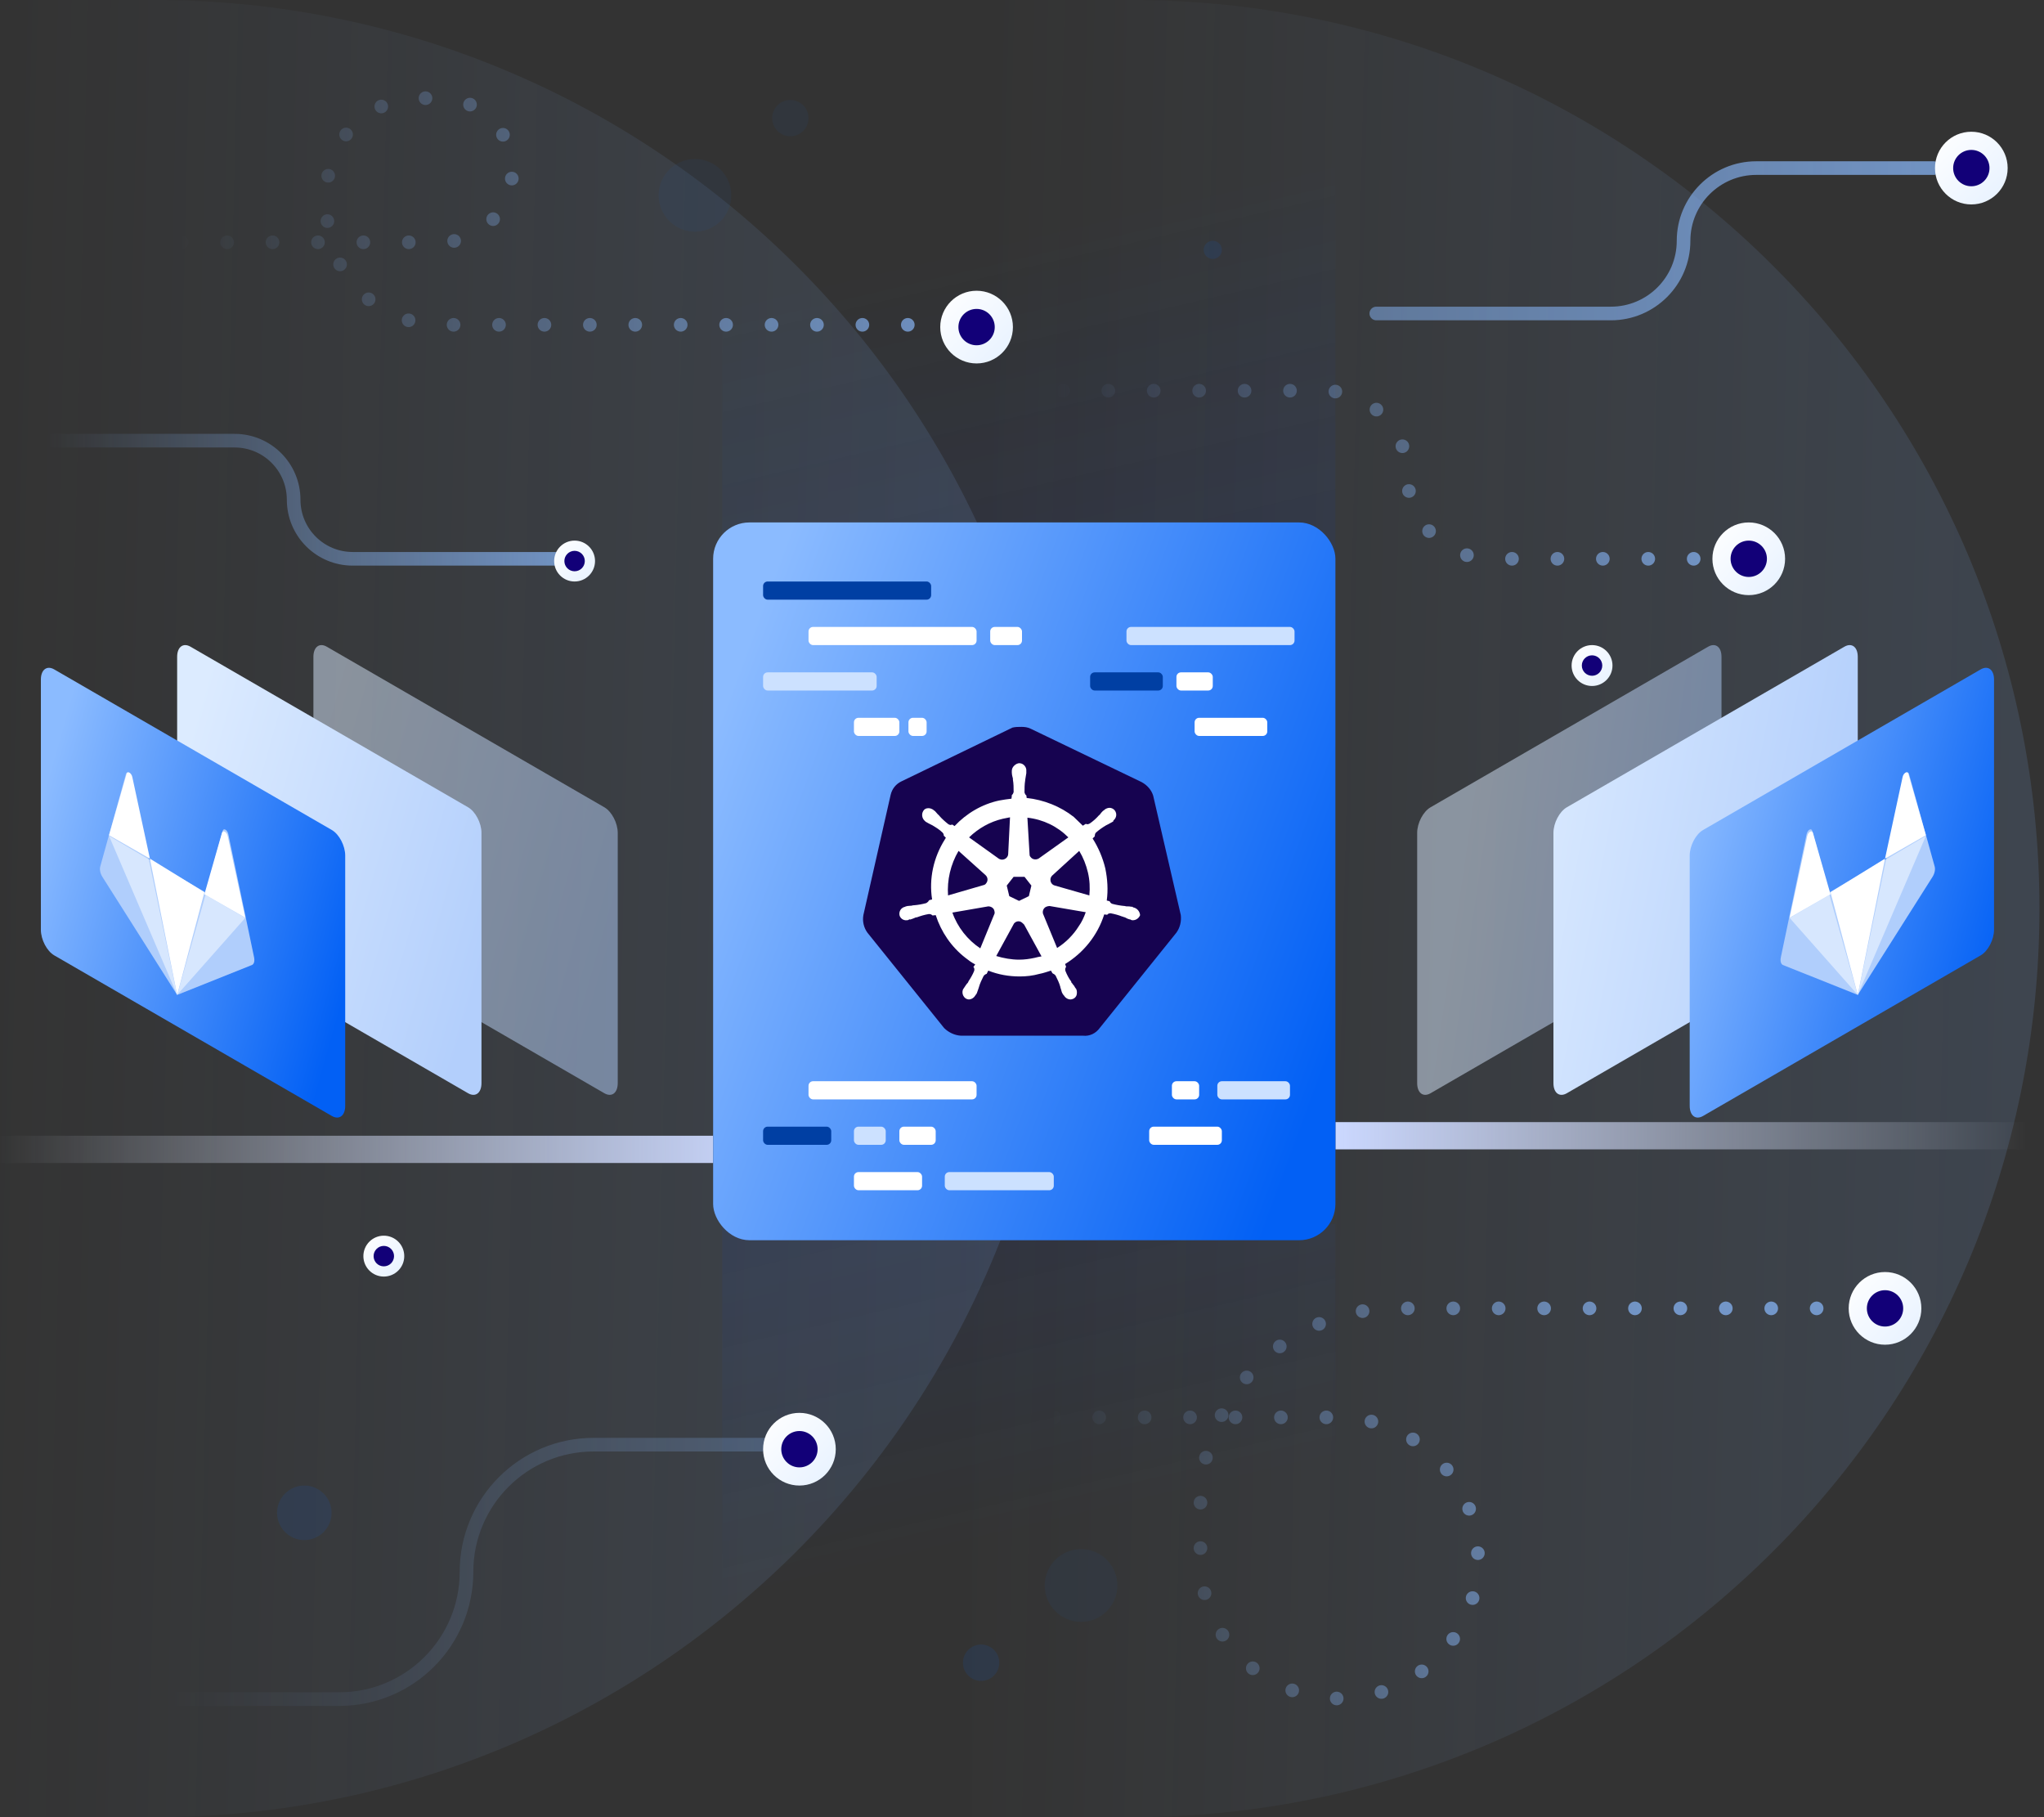 <svg xmlns="http://www.w3.org/2000/svg" width="450" height="400" viewBox="0 0 450 400">
  <rect x="0" y="0" width="450" height="400" fill="#333333" stroke="none"/>
  <defs>
    <linearGradient id="ci-cd-illustration-a" x1="42.355%" x2="58.692%" y1="0%" y2="59.641%">
      <stop offset="0%" stop-color="#0E36BA"/>
      <stop offset="100%" stop-color="#0549D5" stop-opacity="0"/>
    </linearGradient>
    <linearGradient id="ci-cd-illustration-b" x1="0%" y1="45.937%" y2="50%">
      <stop offset="0%" stop-color="#9BC5FF" stop-opacity="0"/>
      <stop offset="100%" stop-color="#82B6FF"/>
    </linearGradient>
    <linearGradient id="ci-cd-illustration-c" x1="0%" x2="108.206%" y1="0%" y2="0%">
      <stop offset="0%" stop-color="#E7EEFF" stop-opacity="0"/>
      <stop offset="100%" stop-color="#CBD8FF"/>
    </linearGradient>
    <linearGradient id="ci-cd-illustration-d" x1="96.57%" x2="0%" y1="0%" y2="0%">
      <stop offset="0%" stop-color="#E7EEFF" stop-opacity="0"/>
      <stop offset="100%" stop-color="#CBD8FF"/>
    </linearGradient>
    <linearGradient id="ci-cd-illustration-e" x1="0%" y1="29.937%" y2="72.182%">
      <stop offset="0%" stop-color="#DCEBFF"/>
      <stop offset="100%" stop-color="#B3CFFC"/>
    </linearGradient>
    <linearGradient id="ci-cd-illustration-f" x1="0%" y1="29.937%" y2="72.182%">
      <stop offset="0%" stop-color="#8BBBFF"/>
      <stop offset="100%" stop-color="#0260F5"/>
    </linearGradient>
    <linearGradient id="ci-cd-illustration-g" x1="17.459%" x2="88.549%" y1="39.887%" y2="55.285%">
      <stop offset="0%" stop-color="#DCEBFF"/>
      <stop offset="100%" stop-color="#B3CFFC"/>
    </linearGradient>
    <linearGradient id="ci-cd-illustration-h" x1="-14.529%" x2="92.088%" y1="32.751%" y2="63.319%">
      <stop offset="0%" stop-color="#DCEBFF"/>
      <stop offset="100%" stop-color="#B3CFFC"/>
    </linearGradient>
    <linearGradient id="ci-cd-illustration-i" x1="5.286%" y1="50%" y2="50%">
      <stop offset="0%" stop-color="#8BBBFF" stop-opacity="0"/>
      <stop offset="100%" stop-color="#8BBBFF"/>
    </linearGradient>
    <linearGradient id="ci-cd-illustration-j" x1="0%" x2="73.4%" y1="50%" y2="50%">
      <stop offset="0%" stop-color="#8BBBFF" stop-opacity="0"/>
      <stop offset="100%" stop-color="#8BBBFF"/>
    </linearGradient>
    <linearGradient id="ci-cd-illustration-k" x1="100%" x2="0%" y1="100%" y2="0%">
      <stop offset="0%" stop-color="#E6F1FF"/>
      <stop offset="100%" stop-color="#FFF"/>
    </linearGradient>
  </defs>
  <g fill="none" fill-rule="evenodd">
    <polygon fill="url(#ci-cd-illustration-a)" fill-opacity=".09" fill-rule="nonzero" points="159 265.613 294 269.431 294 381.613 159 381.613"/>
    <polygon fill="url(#ci-cd-illustration-a)" fill-opacity=".09" fill-rule="nonzero" points="159 6.613 294 10.431 294 122.613 159 122.613" transform="rotate(180 226.5 64.613)"/>
    <path fill="url(#ci-cd-illustration-b)" fill-opacity=".5" d="M214,2.84217094e-14 L249,5.68434189e-14 C359.457,3.65528063e-14 449,89.543 449,200 L449,200 C449,310.457 359.457,400 249,400 L214,400 L214,2.84217094e-14 Z" opacity=".28"/>
    <path fill="url(#ci-cd-illustration-b)" fill-opacity=".5" d="M-1,2.84217094e-14 L34,5.68434189e-14 C144.457,3.65528063e-14 234,89.543 234,200 L234,200 C234,310.457 144.457,400 34,400 L-1,400 L-1,2.84217094e-14 Z" opacity=".28"/>
    <circle cx="153" cy="43" r="8" fill="#0069FF" fill-opacity=".05" fill-rule="nonzero"/>
    <circle cx="174" cy="26" r="4" fill="#0069FF" fill-opacity=".05" fill-rule="nonzero"/>
    <circle cx="216" cy="366" r="4" fill="#0069FF" fill-opacity=".1" fill-rule="nonzero"/>
    <circle cx="238" cy="349" r="8" fill="#0069FF" fill-opacity=".05" fill-rule="nonzero"/>
    <circle cx="67" cy="333" r="6" fill="#0069FF" fill-opacity=".1" fill-rule="nonzero"/>
    <circle cx="267" cy="55" r="2" fill="#0069FF" fill-opacity=".1" fill-rule="nonzero"/>
    <rect width="158" height="6" x="-1" y="250" fill="url(#ci-cd-illustration-c)" fill-rule="nonzero"/>
    <rect width="158" height="6" x="294" y="247" fill="url(#ci-cd-illustration-d)" fill-rule="nonzero"/>
    <path fill="url(#ci-cd-illustration-e)" d="M71.945,142.354 L133.055,177.701 C134.681,178.642 136,181.166 136,183.339 L136,238.415 C136,240.588 134.681,241.587 133.055,240.646 L71.945,205.299 C70.319,204.358 69,201.834 69,199.661 L69,144.585 C69,142.412 70.319,141.414 71.945,142.354 Z" opacity=".5"/>
    <path fill="url(#ci-cd-illustration-e)" d="M41.945,142.354 L103.055,177.701 C104.681,178.642 106,181.166 106,183.339 L106,238.415 C106,240.588 104.681,241.587 103.055,240.646 L41.945,205.299 C40.319,204.358 39,201.834 39,199.661 L39,144.585 C39,142.412 40.319,141.414 41.945,142.354 Z"/>
    <path fill="url(#ci-cd-illustration-f)" d="M11.945,147.354 L73.055,182.701 C74.681,183.642 76,186.166 76,188.339 L76,243.415 C76,245.588 74.681,246.587 73.055,245.646 L11.945,210.299 C10.319,209.358 9,206.834 9,204.661 L9,149.585 C9,147.412 10.319,146.414 11.945,147.354 Z"/>
    <path fill="url(#ci-cd-illustration-g)" d="M376.055,142.354 C377.681,141.414 379,142.412 379,144.585 L379,199.661 C379,201.834 377.681,204.358 376.055,205.299 L314.945,240.646 C313.319,241.587 312,240.588 312,238.415 L312,183.339 C312,181.166 313.319,178.642 314.945,177.701 L376.055,142.354 Z" opacity=".5"/>
    <path fill="url(#ci-cd-illustration-h)" d="M406.055,142.354 C407.681,141.414 409,142.412 409,144.585 L409,199.661 C409,201.834 407.681,204.358 406.055,205.299 L344.945,240.646 C343.319,241.587 342,240.588 342,238.415 L342,183.339 C342,181.166 343.319,178.642 344.945,177.701 L406.055,142.354 Z"/>
    <path fill="url(#ci-cd-illustration-f)" d="M436.055,147.354 C437.681,146.414 439,147.412 439,149.585 L439,204.661 C439,206.834 437.681,209.358 436.055,210.299 L374.945,245.646 C373.319,246.587 372,245.588 372,243.415 L372,188.339 C372,186.166 373.319,183.642 374.945,182.701 L436.055,147.354 Z"/>
    <path fill="#B0CEFC" d="M425.936,190.755 C426.11,191.38 425.92,192.288 425.466,193.005 L409,219 L392.534,212.42 C392.08,212.238 391.89,211.554 392.064,210.724 L393.966,201.631 L397.736,183.609 C397.93,182.682 398.775,182.184 398.969,182.882 L402.74,196.459 L415.26,189.077 L419.031,171.055 C419.225,170.128 420.07,169.63 420.264,170.328 L424.034,183.905 L425.936,190.755 Z"/>
    <polygon fill="#FFF" points="409 219 403 196.401 415 189"/>
    <polygon fill="#D7E7FE" points="409 219 394 202.048 402.754 197"/>
    <path fill="#FFF" d="M394,202 L397.868,184.051 C398.067,183.127 398.933,182.631 399.132,183.327 L403,196.848 L394,202 Z"/>
    <polygon fill="#D7E7FE" points="409 219 415.246 189.159 424 184"/>
    <path fill="#FFF" d="M424,183.848 L415,189 L418.868,171.051 C419.067,170.127 419.933,169.631 420.132,170.327 L424,183.848 Z"/>
    <path fill="#B0CEFC" d="M22.064,190.755 L23.966,183.905 L27.736,170.328 C27.93,169.63 28.775,170.128 28.969,171.055 L32.74,189.077 L45.26,196.459 L49.031,182.882 C49.225,182.184 50.07,182.682 50.264,183.609 L54.034,201.631 L55.936,210.724 C56.11,211.554 55.92,212.238 55.466,212.42 L39,219 L22.534,193.005 C22.08,192.288 21.89,191.38 22.064,190.755"/>
    <polygon fill="#FFF" points="39 219 33 189 45 196.401"/>
    <polygon fill="#D7E7FE" points="39 219 45.246 197 54 202.048"/>
    <path fill="#FFF" d="M54,202 L45,196.848 L48.868,183.327 C49.067,182.631 49.933,183.127 50.132,184.051 L54,202 Z"/>
    <polygon fill="#D7E7FE" points="39 219 32.754 189.159 24 184"/>
    <path fill="#FFF" d="M24,183.848 L33,189 L29.132,171.051 C28.933,170.127 28.067,169.631 27.868,170.327 L24,183.848 Z"/>
    <path stroke="url(#ci-cd-illustration-i)" stroke-linecap="round" stroke-linejoin="round" stroke-width="3" d="M274,146.5 L348.68,146.5" opacity=".7" transform="matrix(1 0 0 -1 0 293)"/>
    <path stroke="url(#ci-cd-illustration-j)" stroke-dasharray="0 10" stroke-linecap="round" stroke-linejoin="round" stroke-width="3" d="M4,276.5 L78.68,276.5" opacity=".7" transform="matrix(1 0 0 -1 0 553)"/>
    <path stroke="url(#ci-cd-illustration-i)" stroke-linecap="round" stroke-linejoin="round" stroke-width="3" d="M13 374.006L74.699 374.006C90.164 374.006 102.702 361.469 102.702 346.003L102.702 346.003C102.702 330.537 115.239 318 130.705 318L175.699 318M303 69.006L354.645 69.006C363.484 69.006 370.648 61.842 370.648 53.003L370.648 53.003C370.648 44.165 377.813 37 386.652 37L425.699 37" opacity=".7"/>
    <path stroke="url(#ci-cd-illustration-i)" stroke-dasharray="0 10" stroke-linecap="round" stroke-linejoin="round" stroke-width="3" d="M224,123.006 L291.339,123.006 C301.558,123.006 309.843,114.722 309.843,104.503 L309.843,104.503 C309.843,94.284 318.127,86 328.346,86 L379.699,86" opacity=".7" transform="matrix(1 0 0 -1 0 209.006)"/>
    <path stroke="url(#ci-cd-illustration-i)" stroke-linecap="round" stroke-linejoin="round" stroke-width="3" d="M4,123.006 L51.645,123.006 C58.827,123.006 64.648,117.185 64.648,110.003 L64.648,110.003 C64.648,102.822 70.47,97 77.652,97 L127.076,97" opacity=".7" transform="matrix(1 0 0 -1 0 220.006)"/>
    <path stroke="url(#ci-cd-illustration-i)" stroke-dasharray="0 10" stroke-linecap="round" stroke-linejoin="round" stroke-width="3" d="M30,39.78 L96.927,39.78 C105.686,39.78 112.787,46.881 112.787,55.64 L112.787,55.64 C112.787,64.399 105.686,71.5 96.927,71.5 L92.385,71.5 C81.118,71.5 71.984,62.366 71.984,51.098 L71.984,46.557 C71.984,32.781 83.151,21.613 96.927,21.613 L208.836,21.613" opacity=".7" transform="matrix(1 0 0 -1 0 93.113)"/>
    <circle cx="434" cy="37" r="8" fill="url(#ci-cd-illustration-k)" fill-rule="nonzero"/>
    <circle cx="434" cy="37" r="4" fill="#120078" fill-rule="nonzero"/>
    <circle cx="385" cy="123" r="8" fill="url(#ci-cd-illustration-k)" fill-rule="nonzero"/>
    <circle cx="385" cy="123" r="4" fill="#120078" fill-rule="nonzero"/>
    <circle cx="215" cy="72" r="8" fill="url(#ci-cd-illustration-k)" fill-rule="nonzero"/>
    <circle cx="215" cy="72" r="4" fill="#120078" fill-rule="nonzero"/>
    <circle cx="415" cy="288" r="8" fill="url(#ci-cd-illustration-k)" fill-rule="nonzero"/>
    <circle cx="415" cy="288" r="4" fill="#120078" fill-rule="nonzero"/>
    <circle cx="176" cy="319" r="8" fill="url(#ci-cd-illustration-k)" fill-rule="nonzero"/>
    <circle cx="176" cy="319" r="4" fill="#120078" fill-rule="nonzero"/>
    <circle cx="350.5" cy="146.5" r="4.5" fill="url(#ci-cd-illustration-k)" fill-rule="nonzero"/>
    <circle cx="350.5" cy="146.5" r="2.25" fill="#120078" fill-rule="nonzero"/>
    <circle cx="84.5" cy="276.5" r="4.5" fill="url(#ci-cd-illustration-k)" fill-rule="nonzero"/>
    <circle cx="84.5" cy="276.5" r="2.25" fill="#120078" fill-rule="nonzero"/>
    <circle cx="126.5" cy="123.5" r="4.5" fill="url(#ci-cd-illustration-k)" fill-rule="nonzero"/>
    <circle cx="126.5" cy="123.5" r="2.25" fill="#120078" fill-rule="nonzero"/>
    <path stroke="url(#ci-cd-illustration-j)" stroke-dasharray="0 10" stroke-linecap="round" stroke-linejoin="round" stroke-width="3" d="M232,311.994 L294.445,311.994 C311.537,311.994 325.392,325.849 325.392,342.94 L325.392,343.336 C325.392,360.209 311.714,373.887 294.841,373.887 L294.841,373.887 C277.969,373.887 264.291,360.209 264.291,343.336 L264.291,330.943 C264.291,307.226 283.517,288 307.234,288 L409.841,288" opacity=".7"/>
    <rect width="137" height="158" x="157" y="115" fill="url(#ci-cd-illustration-f)" rx="8"/>
    <rect width="37" height="4" x="168" y="128" fill="#003FA3" fill-rule="nonzero" rx="1"/>
    <rect width="37" height="4" x="178" y="238" fill="#FFF" fill-rule="nonzero" rx="1"/>
    <rect width="15" height="4" x="188" y="258" fill="#FFF" fill-rule="nonzero" rx="1"/>
    <rect width="24" height="4" x="208" y="258" fill="#CCE1FF" fill-rule="nonzero" rx="1"/>
    <rect width="15" height="4" x="168" y="248" fill="#003FA3" fill-rule="nonzero" rx="1"/>
    <rect width="16" height="4" x="253" y="248" fill="#FFF" fill-rule="nonzero" rx="1"/>
    <rect width="6" height="4" x="258" y="238" fill="#FFF" fill-rule="nonzero" rx="1"/>
    <rect width="16" height="4" x="268" y="238" fill="#CCE1FF" fill-rule="nonzero" rx="1"/>
    <rect width="7" height="4" x="188" y="248" fill="#CCE1FF" fill-rule="nonzero" rx="1"/>
    <rect width="8" height="4" x="198" y="248" fill="#FFF" fill-rule="nonzero" rx="1"/>
    <rect width="37" height="4" x="248" y="138" fill="#CCE1FF" fill-rule="nonzero" rx="1"/>
    <rect width="37" height="4" x="178" y="138" fill="#FFF" fill-rule="nonzero" rx="1"/>
    <rect width="25" height="4" x="168" y="148" fill="#CCE1FF" fill-rule="nonzero" rx="1"/>
    <rect width="16" height="4" x="240" y="148" fill="#003FA3" fill-rule="nonzero" rx="1"/>
    <rect width="16" height="4" x="263" y="158" fill="#FFF" fill-rule="nonzero" rx="1"/>
    <rect width="8" height="4" x="259" y="148" fill="#FFF" fill-rule="nonzero" rx="1"/>
    <rect width="10" height="4" x="188" y="158" fill="#FFF" fill-rule="nonzero" rx="1"/>
    <rect width="4" height="4" x="200" y="158" fill="#FFF" fill-rule="nonzero" rx="1"/>
    <rect width="7" height="4" x="218" y="138" fill="#FFF" fill-rule="nonzero" rx="1"/>
    <path fill="#160350" d="M253.876,175.124 C253.476,173.836 252.516,172.791 251.315,172.147 L226.9,160.402 C226.26,160.08 225.539,160 224.899,160 C224.259,160 223.538,160 222.898,160.161 L198.483,171.986 C197.282,172.549 196.402,173.595 196.082,174.963 L190.078,201.429 C189.838,202.796 190.158,204.164 190.959,205.29 L207.849,226.286 C208.809,227.252 210.17,227.895 211.531,227.976 L238.427,227.976 C239.868,228.137 241.229,227.493 242.109,226.286 L258.999,205.29 C259.8,204.164 260.12,202.796 259.96,201.429 L253.876,175.124 Z"/>
    <path fill="#FFF" fill-rule="nonzero" d="M249.564,199.753 C249.484,199.753 249.404,199.753 249.404,199.672 C249.404,199.592 249.245,199.592 249.085,199.592 C248.766,199.511 248.447,199.511 248.128,199.511 C247.968,199.511 247.809,199.511 247.649,199.431 L247.57,199.431 C246.692,199.351 245.735,199.19 244.857,198.949 C244.618,198.869 244.378,198.628 244.299,198.387 C244.378,198.387 244.299,198.387 244.299,198.387 L243.66,198.226 C243.98,195.896 243.82,193.485 243.341,191.155 C242.783,188.825 241.825,186.576 240.549,184.567 L241.028,184.085 L241.028,184.004 C241.028,183.763 241.107,183.442 241.267,183.281 C241.985,182.639 242.703,182.156 243.501,181.674 C243.66,181.594 243.82,181.514 243.98,181.433 C244.299,181.273 244.538,181.112 244.857,180.951 C244.937,180.871 245.017,180.871 245.096,180.791 C245.176,180.71 245.096,180.71 245.096,180.63 C245.814,180.067 245.974,179.103 245.416,178.38 C245.176,178.059 244.698,177.818 244.299,177.818 C243.9,177.818 243.501,177.978 243.182,178.219 L243.102,178.3 C243.022,178.38 242.942,178.461 242.863,178.461 C242.623,178.702 242.384,178.943 242.224,179.184 C242.145,179.344 241.985,179.425 241.905,179.505 C241.347,180.148 240.629,180.791 239.911,181.273 C239.751,181.353 239.592,181.433 239.432,181.433 C239.352,181.433 239.193,181.433 239.113,181.353 L239.033,181.353 L238.395,181.755 C237.757,181.112 237.039,180.469 236.401,179.826 C233.449,177.496 229.779,176.05 226.029,175.648 L225.95,175.006 L225.95,175.086 C225.71,174.925 225.63,174.684 225.551,174.443 C225.551,173.559 225.551,172.676 225.71,171.711 L225.71,171.631 C225.71,171.47 225.79,171.31 225.79,171.149 C225.87,170.828 225.87,170.506 225.95,170.185 L225.95,169.703 C226.029,168.899 225.391,168.096 224.593,168.015 C224.115,167.935 223.636,168.176 223.237,168.578 C222.918,168.899 222.758,169.301 222.758,169.703 L222.758,170.104 C222.758,170.426 222.838,170.747 222.918,171.069 C222.998,171.229 222.998,171.39 222.998,171.551 L222.998,171.631 C223.157,172.515 223.157,173.399 223.157,174.363 C223.078,174.604 222.998,174.845 222.758,175.006 L222.758,175.166 L222.679,175.809 C221.801,175.889 220.924,176.05 219.966,176.211 C216.217,177.014 212.786,179.023 210.153,181.835 L209.675,181.514 L209.595,181.514 C209.515,181.514 209.435,181.594 209.276,181.594 C209.116,181.594 208.957,181.514 208.797,181.433 C208.079,180.871 207.361,180.228 206.803,179.585 C206.723,179.425 206.563,179.344 206.484,179.264 C206.244,179.023 206.085,178.782 205.845,178.541 C205.766,178.461 205.686,178.461 205.606,178.38 C205.526,178.3 205.526,178.3 205.526,178.3 C205.207,178.059 204.808,177.898 204.409,177.898 C203.931,177.898 203.532,178.059 203.293,178.461 C202.814,179.184 202.973,180.148 203.612,180.71 C203.691,180.71 203.691,180.791 203.691,180.791 C203.691,180.791 203.851,180.951 203.931,180.951 C204.17,181.112 204.489,181.273 204.808,181.433 C204.968,181.514 205.127,181.594 205.287,181.674 C206.085,182.156 206.883,182.639 207.521,183.281 C207.68,183.442 207.84,183.763 207.76,184.004 L207.76,183.924 L208.239,184.406 C208.159,184.567 208.079,184.647 207.999,184.808 C205.526,188.745 204.489,193.405 205.207,197.985 L204.569,198.146 C204.569,198.226 204.489,198.226 204.489,198.226 C204.409,198.467 204.17,198.628 203.931,198.788 C203.053,199.029 202.176,199.19 201.218,199.27 C201.059,199.27 200.899,199.27 200.74,199.351 C200.421,199.351 200.101,199.431 199.782,199.431 C199.703,199.431 199.623,199.511 199.463,199.511 C199.383,199.511 199.383,199.511 199.304,199.592 C198.426,199.753 197.868,200.556 198.027,201.44 C198.027,201.44 198.027,201.44 198.027,201.44 C198.187,202.163 198.905,202.645 199.623,202.565 C199.782,202.565 199.862,202.565 200.022,202.484 C200.101,202.484 200.101,202.484 200.101,202.404 C200.101,202.324 200.341,202.404 200.421,202.404 C200.74,202.324 201.059,202.163 201.298,202.083 C201.458,202.002 201.617,201.922 201.777,201.922 L201.857,201.922 C202.734,201.601 203.532,201.359 204.489,201.199 L204.569,201.199 C204.808,201.199 205.048,201.279 205.207,201.44 C205.287,201.44 205.287,201.52 205.287,201.52 L206.005,201.44 C207.202,205.136 209.435,208.43 212.547,210.84 C213.265,211.403 213.903,211.885 214.701,212.287 L214.302,212.849 C214.302,212.929 214.382,212.929 214.382,212.929 C214.541,213.17 214.541,213.492 214.462,213.733 C214.142,214.536 213.664,215.34 213.185,216.063 L213.185,216.143 C213.105,216.304 213.025,216.384 212.866,216.545 C212.706,216.706 212.547,217.027 212.307,217.349 C212.228,217.429 212.228,217.509 212.148,217.59 C212.148,217.59 212.148,217.67 212.068,217.67 C211.669,218.473 211.988,219.438 212.706,219.839 C212.866,219.92 213.105,220 213.265,220 C213.903,220 214.462,219.598 214.781,219.036 C214.781,219.036 214.781,218.955 214.86,218.955 C214.86,218.875 214.94,218.795 215.02,218.714 C215.1,218.393 215.259,218.152 215.339,217.831 L215.499,217.349 C215.738,216.465 216.137,215.661 216.536,214.858 C216.695,214.617 216.935,214.456 217.174,214.376 C217.254,214.376 217.254,214.376 217.254,214.295 L217.573,213.653 C219.807,214.536 222.12,214.938 224.514,214.938 C225.95,214.938 227.386,214.777 228.822,214.376 C229.699,214.215 230.577,213.894 231.375,213.653 L231.694,214.215 C231.773,214.215 231.773,214.215 231.773,214.295 C232.013,214.376 232.252,214.536 232.412,214.777 C232.811,215.581 233.209,216.384 233.449,217.268 L233.449,217.349 L233.608,217.831 C233.688,218.152 233.768,218.473 233.927,218.714 C234.007,218.795 234.007,218.875 234.087,218.955 C234.087,218.955 234.087,219.036 234.167,219.036 C234.486,219.598 235.044,220 235.683,220 C235.922,220 236.081,219.92 236.321,219.839 C236.64,219.679 236.959,219.357 237.039,218.955 C237.119,218.554 237.119,218.152 236.959,217.75 C236.959,217.67 236.879,217.67 236.879,217.67 C236.879,217.59 236.799,217.509 236.72,217.429 C236.56,217.108 236.401,216.866 236.161,216.625 C236.081,216.465 236.002,216.384 235.842,216.224 L235.842,216.063 C235.284,215.34 234.885,214.536 234.566,213.733 C234.486,213.492 234.486,213.17 234.645,212.929 C234.645,212.849 234.725,212.849 234.725,212.849 L234.486,212.206 C238.555,209.716 241.666,205.859 243.102,201.279 L243.74,201.359 C243.82,201.359 243.82,201.279 243.82,201.279 C243.98,201.118 244.219,201.038 244.458,201.038 L244.538,201.038 C245.416,201.199 246.293,201.44 247.091,201.761 L247.171,201.761 C247.33,201.842 247.49,201.922 247.649,201.922 C247.968,202.083 248.208,202.243 248.527,202.324 C248.607,202.324 248.686,202.404 248.846,202.404 C248.926,202.404 248.926,202.404 249.006,202.484 C249.165,202.565 249.245,202.565 249.404,202.565 C250.122,202.565 250.761,202.083 251,201.44 C250.92,200.556 250.282,199.913 249.564,199.753 Z M226.508,197.262 L224.354,198.306 L222.2,197.262 L221.642,194.932 L223.157,193.003 L225.551,193.003 L227.066,194.932 L226.508,197.262 Z M239.512,192.039 C239.911,193.726 239.991,195.414 239.831,197.101 L232.252,194.932 C231.534,194.771 231.135,194.048 231.295,193.325 C231.375,193.084 231.454,192.923 231.614,192.762 L237.597,187.299 C238.475,188.745 239.113,190.352 239.512,192.039 Z M235.204,184.326 L228.662,188.986 C228.104,189.307 227.306,189.227 226.907,188.665 C226.747,188.504 226.668,188.343 226.668,188.102 L226.189,179.987 C229.699,180.389 232.811,181.915 235.204,184.326 Z M220.764,180.228 L222.36,179.907 L221.961,187.941 C221.961,188.665 221.322,189.227 220.604,189.227 C220.365,189.227 220.206,189.147 219.966,189.066 L213.345,184.326 C215.419,182.317 217.972,180.871 220.764,180.228 Z M211.031,187.299 L216.935,192.602 C217.493,193.084 217.573,193.887 217.094,194.45 C216.935,194.691 216.775,194.771 216.456,194.851 L208.717,197.101 C208.478,193.726 209.276,190.272 211.031,187.299 Z M209.675,200.877 L217.573,199.511 C218.211,199.511 218.849,199.913 218.929,200.556 C219.009,200.797 219.009,201.118 218.849,201.359 L215.818,208.751 C213.025,206.903 210.792,204.091 209.675,200.877 Z M227.784,210.84 C226.668,211.081 225.551,211.242 224.354,211.242 C222.679,211.242 220.924,210.921 219.328,210.439 L223.237,203.288 C223.636,202.806 224.274,202.645 224.833,202.966 C225.072,203.127 225.232,203.288 225.471,203.529 L229.3,210.519 C228.822,210.599 228.343,210.68 227.784,210.84 Z M237.517,203.85 C236.321,205.779 234.645,207.466 232.731,208.671 L229.619,201.118 C229.46,200.476 229.779,199.833 230.337,199.592 C230.577,199.511 230.816,199.431 231.055,199.431 L239.033,200.797 C238.634,201.922 238.156,202.966 237.517,203.85 Z"/>
  </g>
</svg>
